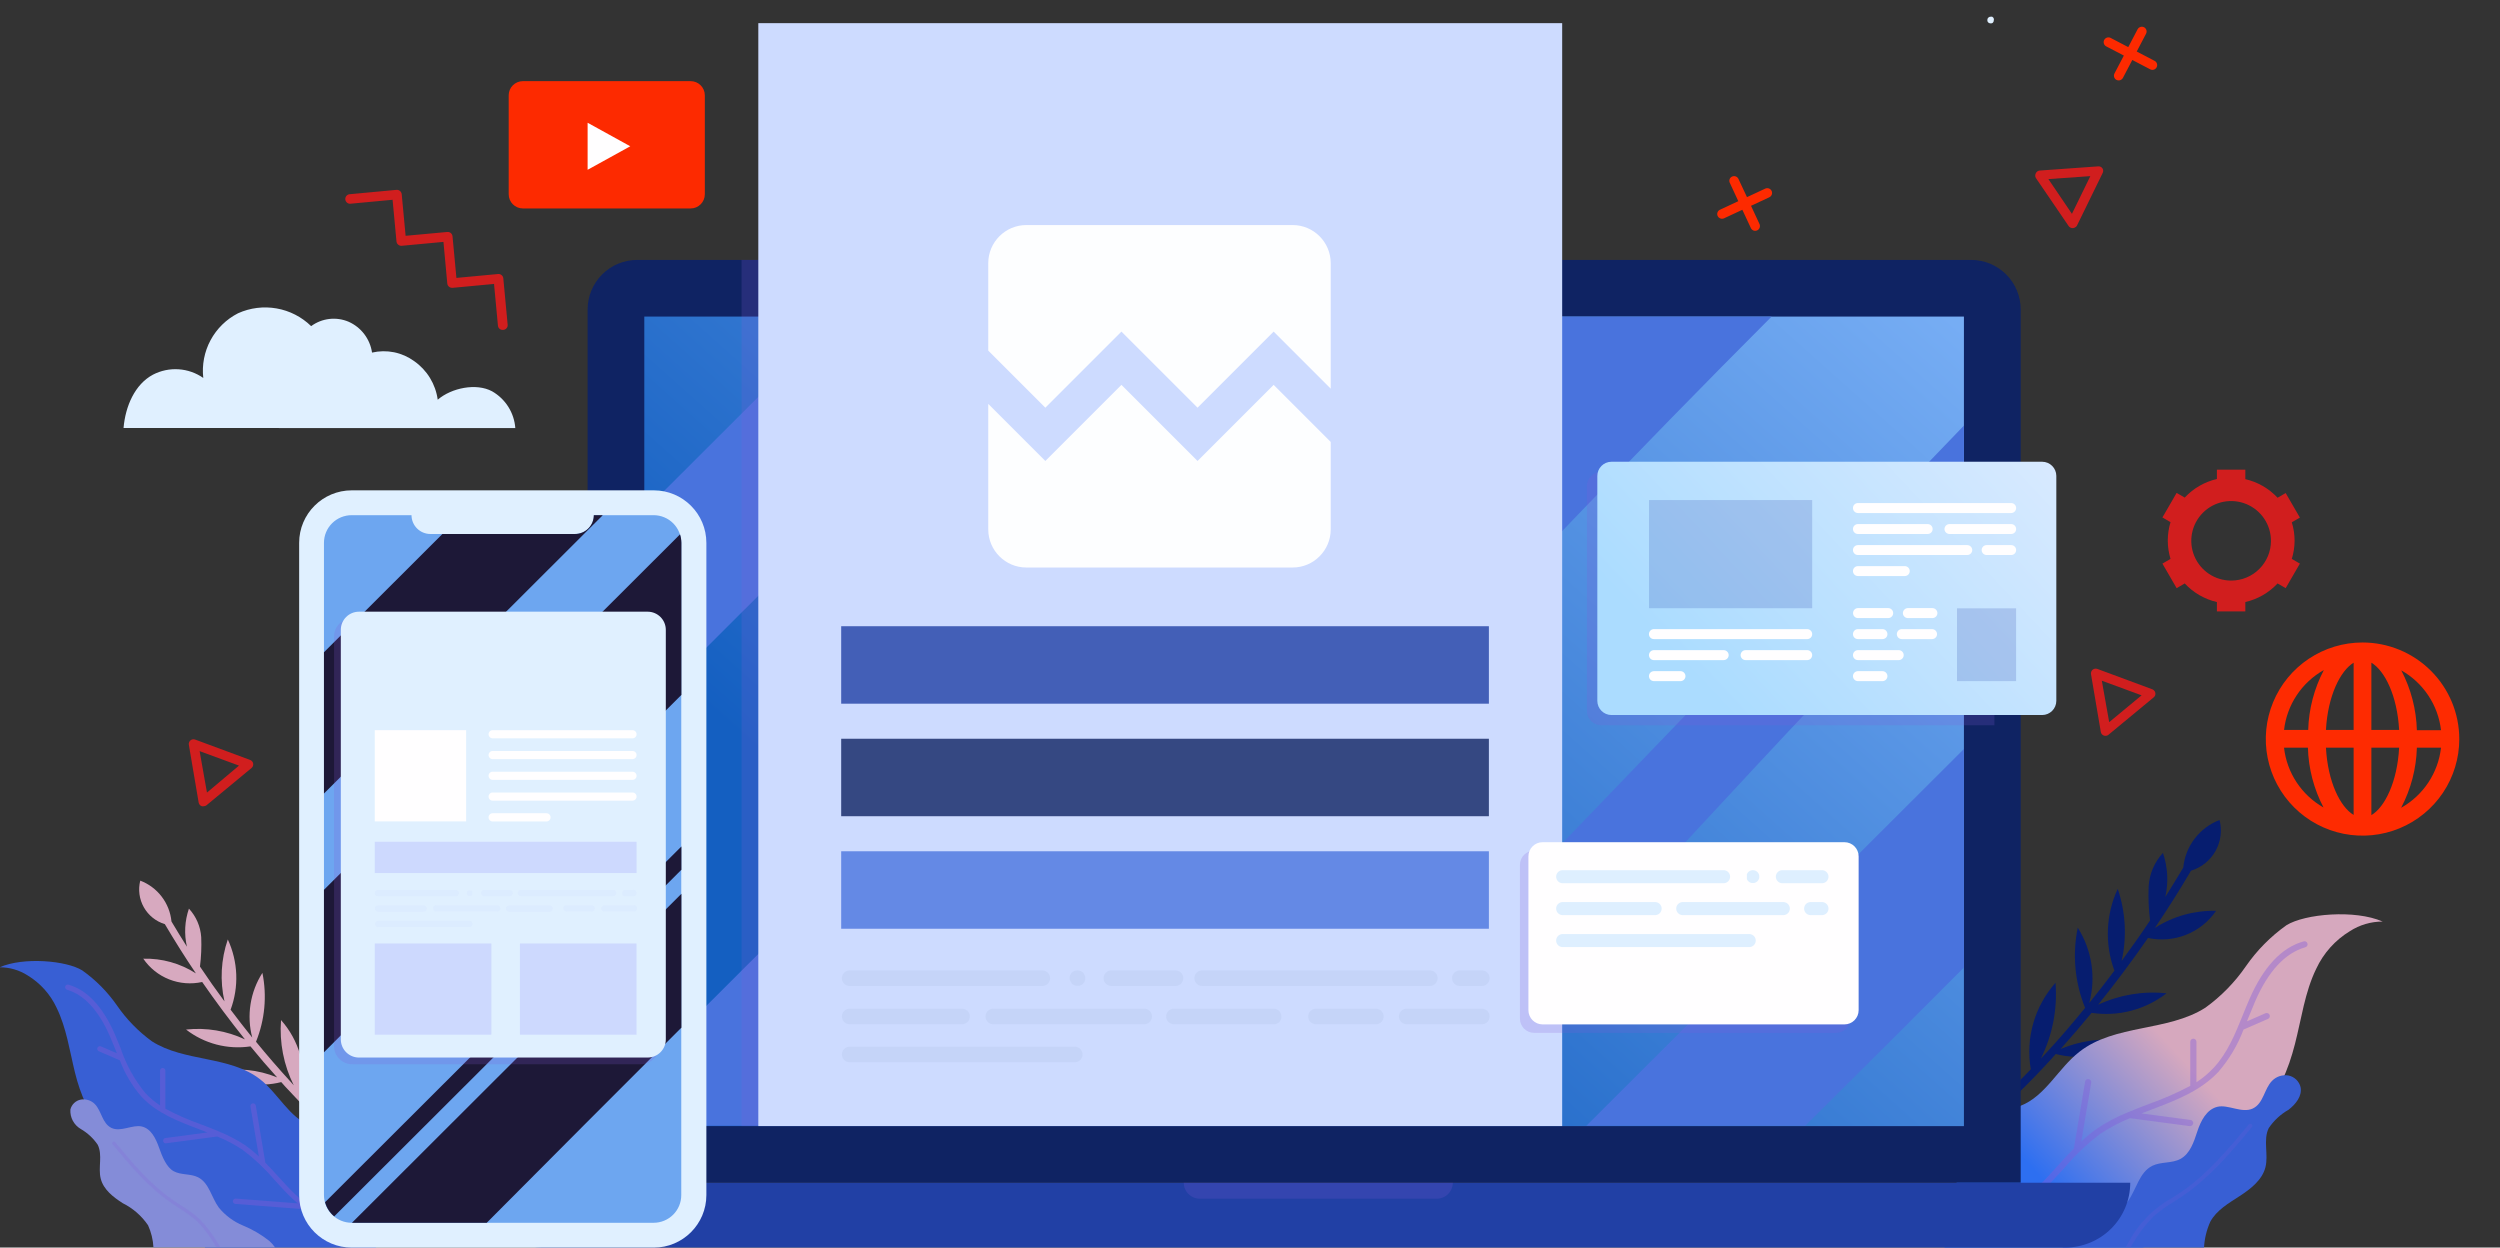 <svg width="511" height="255" viewBox="0 0 511 255" fill="none" xmlns="http://www.w3.org/2000/svg">
<rect x="0" y="0" width="511" height="255" fill="#333333" stroke="none"/>
<g clip-path="url(#clip0)">
<path d="M415.091 218.567C414.551 215.43 414.726 212.212 415.601 209.151C416.477 206.09 418.03 203.264 420.147 200.884C420.569 206.234 419.529 211.598 417.137 216.404L417.98 215.487C420.809 212.482 423.548 209.237 426.197 206.007C424.088 200.811 423.564 195.108 424.692 189.616C426.13 191.881 427.081 194.419 427.485 197.07C427.889 199.721 427.738 202.426 427.04 205.016C428.801 202.852 430.501 200.629 432.187 198.405C431.191 195.711 430.738 192.847 430.854 189.977C430.97 187.107 431.653 184.289 432.864 181.684C434.487 186.429 434.762 191.53 433.661 196.422C435.648 193.703 437.604 190.953 439.471 188.144C439.178 185.817 439.082 183.47 439.185 181.128C439.348 178.597 440.379 176.199 442.104 174.337C443.1 177.239 443.266 180.36 442.586 183.351C443.84 181.348 445.064 179.345 446.258 177.342C446.466 175.191 447.271 173.141 448.581 171.421C449.892 169.702 451.656 168.381 453.677 167.606C454.23 169.752 453.932 172.029 452.844 173.961C451.756 175.892 449.962 177.33 447.838 177.973C445.49 181.979 443.027 185.88 440.449 189.676C444.176 187.281 448.539 186.061 452.97 186.176C451.463 188.375 449.335 190.077 446.855 191.065C444.376 192.052 441.659 192.28 439.049 191.72C435.809 196.397 432.412 200.944 428.861 205.361C433.222 203.33 438.056 202.525 442.842 203.032C440.691 204.698 438.225 205.91 435.591 206.597C432.958 207.284 430.213 207.431 427.521 207.029C425.46 209.538 423.338 212.002 421.186 214.421C425.699 212.525 430.673 212.003 435.482 212.918C433.248 214.373 430.735 215.348 428.103 215.783C425.471 216.217 422.777 216.101 420.192 215.442L419.259 216.494C410.832 225.703 399.259 236.776 384.48 240.863L384.029 239.24C396.745 235.845 407.129 226.86 415.091 218.567Z" fill="url(#paint0_linear)"/>
<path d="M461.623 227.221C459.035 229.309 455.814 230.496 453.241 232.599C447.492 237.302 446.137 245.52 441.608 251.394C440.567 252.734 439.369 253.944 438.041 255H397.483C396.995 253.594 396.995 252.064 397.483 250.658C398.717 245.65 400.147 240.697 401.772 235.8C402.765 232.795 404.014 229.655 406.708 228.062C408.62 226.951 410.937 226.83 412.984 226.034C418.101 224.051 420.674 218.372 425.023 214.992C432.232 209.328 443.082 210.89 450.773 205.977C453.99 203.655 456.784 200.799 459.035 197.534C461.294 194.27 464.105 191.423 467.342 189.12C471.104 186.777 481.398 185.875 487.012 188.369C484.642 188.361 482.321 189.04 480.33 190.322C477.32 192.149 474.922 194.826 473.437 198.015C471.104 202.807 470.427 208.201 469.088 213.399C467.748 218.597 465.717 223.856 461.623 227.221Z" fill="url(#paint1_linear)"/>
<g style="mix-blend-mode:multiply" opacity="0.4">
<path d="M401.501 248.284C401.543 248.123 401.648 247.986 401.792 247.901C401.936 247.817 402.107 247.793 402.269 247.834C408.469 249.336 414.383 244.604 416.626 242.47C418.131 241.073 419.53 239.465 420.885 237.963C421.863 236.881 422.856 235.8 423.894 234.748L426.197 221.076C426.208 220.994 426.235 220.915 426.278 220.843C426.321 220.772 426.378 220.711 426.446 220.663C426.514 220.615 426.591 220.581 426.672 220.565C426.754 220.548 426.838 220.548 426.919 220.565C427.002 220.576 427.082 220.604 427.154 220.646C427.226 220.689 427.288 220.746 427.338 220.813C427.387 220.881 427.422 220.957 427.441 221.039C427.459 221.12 427.461 221.204 427.446 221.287L425.429 233.306C426.404 232.381 427.44 231.522 428.53 230.737C430.528 229.404 432.655 228.276 434.881 227.371C434.954 227.326 435.036 227.295 435.121 227.281C436.506 226.695 437.905 226.154 439.29 225.628C442.178 224.614 444.985 223.383 447.688 221.948V212.933C447.688 212.766 447.754 212.605 447.873 212.487C447.991 212.369 448.152 212.302 448.319 212.302C448.487 212.302 448.648 212.369 448.766 212.487C448.885 212.605 448.952 212.766 448.952 212.933V221.211C450.259 220.36 451.457 219.35 452.518 218.207C455.302 215.202 456.883 211.311 458.418 207.51C458.869 206.398 459.306 205.286 459.787 204.204C462.632 197.684 466.334 193.688 470.788 192.441C470.871 192.404 470.96 192.386 471.05 192.387C471.14 192.388 471.229 192.409 471.311 192.447C471.393 192.485 471.465 192.54 471.524 192.609C471.582 192.677 471.625 192.757 471.65 192.844C471.675 192.93 471.681 193.021 471.668 193.11C471.655 193.199 471.623 193.285 471.574 193.36C471.525 193.436 471.461 193.5 471.385 193.549C471.309 193.598 471.224 193.63 471.134 193.643C467.071 194.83 463.61 198.54 460.946 204.7C460.479 205.782 460.028 206.879 459.592 207.975L459.275 208.757L463.068 207.104C463.224 207.042 463.398 207.042 463.555 207.103C463.711 207.164 463.839 207.283 463.911 207.435C463.976 207.588 463.978 207.761 463.916 207.916C463.854 208.071 463.733 208.195 463.58 208.261L458.583 210.439C457.391 213.596 455.654 216.519 453.451 219.078C449.779 223.014 444.678 224.937 439.726 226.815L437.725 227.582L447.748 228.919C447.913 228.941 448.063 229.028 448.164 229.16C448.266 229.293 448.311 229.46 448.29 229.625C448.268 229.778 448.192 229.918 448.076 230.019C447.961 230.121 447.812 230.179 447.657 230.181H447.567L435.377 228.558C433.229 229.42 431.176 230.503 429.252 231.788C426.53 233.862 424.047 236.23 421.848 238.849C420.463 240.352 419.034 241.944 417.514 243.357C417.077 243.777 416.641 244.153 416.204 244.513L430.968 243.372C431.051 243.365 431.134 243.374 431.214 243.4C431.293 243.425 431.367 243.466 431.43 243.519C431.494 243.573 431.546 243.639 431.584 243.713C431.622 243.787 431.645 243.867 431.652 243.95C431.659 244.033 431.65 244.116 431.624 244.196C431.599 244.275 431.558 244.348 431.505 244.412C431.451 244.475 431.385 244.527 431.311 244.565C431.237 244.604 431.156 244.627 431.073 244.634L414.383 245.926C411.591 248.019 408.226 249.214 404.737 249.351C403.808 249.356 402.883 249.245 401.983 249.021C401.822 248.985 401.682 248.887 401.592 248.75C401.502 248.613 401.47 248.446 401.501 248.284Z" fill="#825BDA"/>
</g>
<path d="M463.053 238.594C462.391 241.193 460.043 243.011 457.801 244.468C455.558 245.926 453.06 247.353 451.781 249.727C451.034 251.391 450.6 253.179 450.502 255H421.592C421.975 254.455 422.414 253.952 422.901 253.498C424.813 251.983 426.924 250.739 429.177 249.802C431.432 248.865 433.421 247.39 434.971 245.505C436.686 243.086 437.273 239.616 439.922 238.294C441.698 237.422 443.91 237.828 445.656 236.896C447.657 235.83 448.425 233.411 449.132 231.262C449.84 229.114 451.028 226.755 453.241 226.229C455.453 225.704 458.267 227.627 460.479 226.575C462.692 225.523 462.782 222.548 464.437 220.896C464.863 220.466 465.386 220.145 465.963 219.959C466.539 219.774 467.151 219.729 467.748 219.829C468.343 219.949 468.891 220.234 469.33 220.651C469.77 221.069 470.082 221.601 470.231 222.188C470.623 224.006 469.238 225.719 467.763 226.845C466.148 227.765 464.767 229.045 463.73 230.586C462.541 233.005 463.715 235.98 463.053 238.594Z" fill="url(#paint2_linear)"/>
<g style="mix-blend-mode:multiply" opacity="0.4">
<g style="mix-blend-mode:multiply" opacity="0.4">
<path d="M446.152 244.453C445.565 244.859 444.948 245.25 444.331 245.64C442.853 246.513 441.458 247.519 440.163 248.645C438.407 250.447 436.889 252.467 435.648 254.654C435.598 254.748 435.543 254.838 435.482 254.925H434.474L434.941 254.204C436.944 250.255 440.09 247 443.97 244.859L445.776 243.687C451.224 239.976 455.513 234.808 459.667 229.82C459.705 229.78 459.75 229.749 459.801 229.728C459.851 229.706 459.905 229.695 459.96 229.695C460.015 229.695 460.069 229.706 460.12 229.728C460.17 229.749 460.216 229.78 460.254 229.82C460.331 229.901 460.374 230.009 460.374 230.121C460.374 230.232 460.331 230.34 460.254 230.421C456.07 235.469 451.736 240.622 446.152 244.453Z" fill="#825BDA"/>
</g>
</g>
<path d="M130.252 53.124H402.886C404.218 53.124 405.537 53.386 406.767 53.895C407.998 54.404 409.116 55.15 410.058 56.09C411 57.031 411.747 58.147 412.257 59.375C412.766 60.604 413.029 61.921 413.029 63.251V241.749H120.109V63.251C120.109 61.921 120.371 60.604 120.881 59.375C121.391 58.147 122.138 57.031 123.08 56.09C124.021 55.15 125.14 54.404 126.37 53.895C127.601 53.386 128.92 53.124 130.252 53.124Z" fill="#0F2363"/>
<path d="M401.426 230.181V64.708L131.697 64.708V230.181L401.426 230.181Z" fill="url(#paint3_linear)"/>
<path d="M131.697 145.04V104.386L171.442 64.708H212.165L131.697 145.04ZM362.117 64.708H285.516L131.697 218.252V230.105H202.519C257.69 175.058 306.991 119.86 362.117 64.708ZM401.426 197.759V153.093L324.253 230.105H368.979C379.825 219.378 390.641 208.596 401.426 197.759ZM401.426 112.409V86.988L263.8 230.105H289.504C328.632 190.803 362.072 151.546 401.426 112.409Z" fill="url(#paint4_linear)"/>
<path d="M422.149 255H110.974C109.231 255 107.505 254.657 105.894 253.991C104.284 253.325 102.821 252.349 101.588 251.119C100.355 249.888 99.378 248.428 98.711 246.82C98.044 245.212 97.7 243.489 97.7 241.749H435.422C435.422 245.263 434.024 248.634 431.534 251.119C429.045 253.604 425.669 255 422.149 255Z" fill="#2140A5"/>
<g style="mix-blend-mode:multiply" opacity="0.2">
<path d="M245.229 245.009H293.688C294.554 245.009 295.384 244.666 295.997 244.054C296.609 243.443 296.953 242.614 296.953 241.749H241.963C241.963 242.614 242.307 243.443 242.92 244.054C243.532 244.666 244.363 245.009 245.229 245.009Z" fill="#8258D7"/>
</g>
<path d="M61.792 223.69C62.256 220.995 62.105 218.23 61.352 215.601C60.599 212.971 59.263 210.545 57.443 208.501C57.088 213.101 57.988 217.712 60.047 221.842L59.385 221.091C56.947 218.427 54.594 215.708 52.327 212.933C54.139 208.471 54.594 203.575 53.636 198.856C52.394 200.797 51.568 202.974 51.211 205.249C50.853 207.525 50.972 209.849 51.559 212.077C50.054 210.204 48.579 208.306 47.135 206.383C47.994 204.07 48.386 201.609 48.288 199.144C48.19 196.679 47.604 194.258 46.563 192.02C45.16 196.096 44.926 200.483 45.885 204.685C44.16 202.361 42.489 199.988 40.874 197.564C41.127 195.571 41.212 193.561 41.13 191.554C40.985 189.381 40.098 187.323 38.617 185.725C37.754 188.23 37.613 190.926 38.21 193.507C37.127 191.795 36.073 190.082 35.05 188.354C34.87 186.507 34.177 184.747 33.05 183.271C31.923 181.795 30.406 180.663 28.669 180.001C28.203 181.844 28.466 183.795 29.401 185.451C30.337 187.107 31.874 188.34 33.695 188.895C35.712 192.305 37.819 195.671 40.046 198.961C36.843 196.904 33.093 195.857 29.286 195.956C30.584 197.862 32.426 199.336 34.572 200.185C36.719 201.034 39.072 201.22 41.325 200.719C44.094 204.725 47.009 208.636 50.069 212.452C46.317 210.69 42.152 209.994 38.03 210.439C39.877 211.872 41.997 212.916 44.26 213.507C46.524 214.099 48.884 214.225 51.198 213.88C52.959 216.043 54.779 218.146 56.646 220.22C52.755 218.62 48.48 218.197 44.35 219.003C46.27 220.254 48.429 221.094 50.69 221.469C52.952 221.844 55.267 221.746 57.488 221.181C57.759 221.467 58.015 221.782 58.286 222.083C65.54 229.985 75.487 239.51 88.174 243.026L88.565 241.629C77.549 238.549 68.625 230.827 61.792 223.69Z" fill="url(#paint5_linear)"/>
<path d="M21.761 231.127C23.989 232.93 26.758 233.937 28.97 235.754C33.891 239.796 34.99 246.857 38.963 251.905C39.835 253.056 40.846 254.096 41.973 255H76.812C77.249 253.791 77.249 252.468 76.812 251.259C75.758 246.962 74.529 242.71 73.125 238.504C72.282 235.95 71.213 233.215 68.881 231.863C67.255 230.902 65.254 230.797 63.493 230.105C59.099 228.408 56.886 223.525 53.184 220.625C46.984 215.758 37.684 217.095 31.047 212.843C28.293 210.838 25.897 208.385 23.959 205.587C22.019 202.782 19.605 200.337 16.825 198.36C13.575 196.332 4.786 195.566 -0.075 197.714C1.957 197.706 3.948 198.285 5.659 199.382C8.242 200.952 10.3 203.253 11.573 205.992C13.589 210.124 14.222 214.751 15.32 219.213C16.419 223.675 18.24 228.243 21.761 231.127Z" fill="url(#paint6_linear)"/>
<g style="mix-blend-mode:multiply" opacity="0.4">
<path d="M73.456 249.231C73.44 249.162 73.41 249.098 73.369 249.04C73.328 248.983 73.275 248.935 73.215 248.899C73.155 248.862 73.088 248.838 73.018 248.828C72.948 248.818 72.877 248.822 72.809 248.84C67.481 250.162 62.41 246.061 60.468 244.243C59.189 243.041 57.985 241.704 56.811 240.412C55.968 239.48 55.126 238.564 54.238 237.662L52.266 225.899C52.224 225.774 52.138 225.669 52.025 225.602C51.912 225.534 51.778 225.509 51.648 225.531C51.518 225.552 51.4 225.619 51.315 225.72C51.23 225.82 51.183 225.948 51.183 226.079L52.913 236.385C52.077 235.589 51.187 234.852 50.25 234.177C48.533 233.031 46.702 232.064 44.787 231.292C44.73 231.248 44.663 231.217 44.591 231.202C43.402 230.706 42.198 230.241 41.009 229.79C38.527 228.925 36.116 227.865 33.801 226.62V218.838C33.801 218.694 33.744 218.557 33.642 218.455C33.541 218.354 33.403 218.297 33.259 218.297C33.115 218.297 32.977 218.354 32.876 218.455C32.774 218.557 32.717 218.694 32.717 218.838V225.959C31.616 225.235 30.606 224.383 29.707 223.42C27.468 220.685 25.749 217.563 24.636 214.21C24.244 213.264 23.868 212.302 23.462 211.371C21.009 205.767 17.833 202.356 14.011 201.275C13.943 201.252 13.871 201.243 13.799 201.249C13.727 201.255 13.658 201.275 13.594 201.309C13.531 201.343 13.475 201.389 13.43 201.445C13.385 201.501 13.352 201.566 13.334 201.635C13.313 201.704 13.306 201.777 13.314 201.848C13.322 201.92 13.344 201.989 13.379 202.052C13.414 202.115 13.462 202.171 13.518 202.215C13.575 202.26 13.64 202.292 13.71 202.311C17.201 203.318 20.151 206.518 22.469 211.806C22.86 212.738 23.251 213.669 23.627 214.616L23.898 215.292L20.633 213.88C20.503 213.824 20.356 213.82 20.224 213.871C20.092 213.922 19.985 214.022 19.925 214.15C19.895 214.215 19.878 214.286 19.876 214.357C19.873 214.429 19.884 214.5 19.91 214.567C19.935 214.634 19.973 214.696 20.022 214.748C20.072 214.8 20.131 214.842 20.196 214.871L24.5 216.734C25.514 219.451 27.008 221.965 28.91 224.156C32.055 227.536 36.434 229.204 40.693 230.812L42.409 231.473L33.816 232.615C33.744 232.624 33.675 232.647 33.613 232.683C33.551 232.719 33.496 232.767 33.453 232.825C33.41 232.882 33.378 232.947 33.36 233.017C33.342 233.087 33.339 233.159 33.349 233.23C33.364 233.359 33.426 233.478 33.523 233.564C33.621 233.65 33.746 233.697 33.876 233.696L44.41 232.299C46.254 233.038 48.015 233.97 49.663 235.078C52 236.842 54.135 238.857 56.029 241.088C57.218 242.395 58.437 243.747 59.746 244.979C60.122 245.34 60.498 245.655 60.874 245.971L48.188 244.994C48.044 244.982 47.902 245.028 47.792 245.121C47.681 245.214 47.613 245.346 47.601 245.49C47.589 245.633 47.635 245.776 47.728 245.886C47.821 245.995 47.954 246.064 48.098 246.076L62.44 247.188C64.833 249.008 67.726 250.056 70.732 250.192C71.528 250.197 72.322 250.101 73.095 249.907C73.23 249.862 73.343 249.767 73.41 249.641C73.478 249.515 73.494 249.368 73.456 249.231Z" fill="#825BDA"/>
</g>
<path d="M20.587 240.908C21.144 243.146 23.146 244.694 25.102 245.941C27.182 246.976 28.959 248.528 30.264 250.448C30.909 251.869 31.282 253.397 31.363 254.955H56.209C55.882 254.488 55.503 254.06 55.081 253.678C53.445 252.37 51.631 251.303 49.693 250.508C47.75 249.709 46.038 248.439 44.712 246.812C43.207 244.739 42.74 241.749 40.453 240.622C38.948 239.871 37.021 240.217 35.516 239.405C34.011 238.594 33.154 236.4 32.507 234.568C31.859 232.735 30.881 230.691 28.985 230.256C27.089 229.82 24.666 231.458 22.77 230.541C20.873 229.625 20.783 227.086 19.368 225.658C18.999 225.29 18.547 225.016 18.049 224.859C17.551 224.702 17.023 224.667 16.509 224.757C15.998 224.857 15.527 225.102 15.151 225.461C14.775 225.82 14.51 226.28 14.387 226.785C14.335 227.58 14.506 228.374 14.88 229.077C15.255 229.781 15.819 230.366 16.509 230.767C17.89 231.565 19.073 232.664 19.97 233.982C21.024 236.115 20.015 238.654 20.587 240.908Z" fill="url(#paint7_linear)"/>
<g style="mix-blend-mode:multiply" opacity="0.4">
<g style="mix-blend-mode:multiply" opacity="0.4">
<path d="M35.065 245.941L36.57 246.962C37.842 247.717 39.046 248.582 40.167 249.546C41.705 251.106 43.026 252.864 44.095 254.775L44.245 255H45.118L44.712 254.384C43.605 252.422 42.238 250.618 40.648 249.021C39.505 248.017 38.271 247.121 36.961 246.346L35.456 245.34C30.776 242.155 27.089 237.723 23.537 233.426C23.47 233.37 23.386 233.34 23.299 233.34C23.212 233.34 23.127 233.369 23.06 233.424C22.992 233.479 22.946 233.556 22.929 233.641C22.912 233.726 22.924 233.815 22.965 233.892C26.577 238.218 30.294 242.696 35.065 245.941Z" fill="#825BDA"/>
</g>
</g>
<path d="M133.623 100.224H71.906C65.963 100.224 61.145 105.034 61.145 110.966V244.273C61.145 250.206 65.963 255.015 71.906 255.015H133.623C139.566 255.015 144.383 250.206 144.383 244.273V110.966C144.383 105.034 139.566 100.224 133.623 100.224Z" fill="#E0F0FF"/>
<path d="M133.623 105.302H121.388C121.388 106.322 120.982 107.301 120.259 108.022C119.537 108.743 118.557 109.148 117.535 109.148H87.978C86.955 109.148 85.974 108.744 85.249 108.023C84.524 107.302 84.115 106.324 84.111 105.302H71.891C71.146 105.3 70.409 105.445 69.721 105.728C69.032 106.011 68.407 106.427 67.88 106.952C67.353 107.476 66.934 108.1 66.649 108.786C66.364 109.472 66.217 110.208 66.217 110.951V244.273C66.217 245.775 66.815 247.216 67.879 248.278C68.943 249.34 70.386 249.937 71.891 249.937H133.593C134.337 249.937 135.074 249.79 135.762 249.506C136.449 249.221 137.074 248.803 137.599 248.277C138.125 247.751 138.542 247.126 138.825 246.439C139.109 245.752 139.253 245.016 139.251 244.273V110.951C139.251 109.458 138.659 108.026 137.605 106.967C136.55 105.909 135.119 105.31 133.623 105.302Z" fill="#6DA6F0"/>
<g style="mix-blend-mode:color-dodge">
<path d="M66.217 162.198V133.322L90.431 109.148H117.52C118.542 109.148 119.522 108.743 120.244 108.022C120.967 107.301 121.373 106.322 121.373 105.302H123.209L66.217 162.198ZM139.282 142.036V110.951C139.271 110.364 139.175 109.782 138.996 109.223L66.217 181.879V215.082C90.537 190.673 114.892 166.324 139.282 142.036ZM68.309 248.63L139.282 177.777V173.015L66.443 245.73C66.751 246.866 67.403 247.878 68.309 248.63ZM139.282 210.049V182.69L71.936 249.937H99.491C112.735 236.616 125.998 223.32 139.282 210.049Z" fill="#1D1837"/>
</g>
<g style="mix-blend-mode:multiply" opacity="0.2">
<path d="M315.885 53.124H151.577V230.166H315.885V53.124Z" fill="#8258D7"/>
</g>
<path d="M319.309 4.733H155V230.166H319.309V4.733Z" fill="#CDDBFF"/>
<path opacity="0.8" d="M304.328 174H171.939V189.835H304.328V174Z" fill="#4A74DE"/>
<path opacity="0.8" d="M304.328 151H171.939V166.835H304.328V151Z" fill="#0F2363"/>
<path opacity="0.8" d="M304.328 128H171.939V143.835H304.328V128Z" fill="#2140A5"/>
<g opacity="0.2">
<g style="mix-blend-mode:multiply" opacity="0.2">
<path d="M173.519 201.524H212.888C213.109 201.545 213.333 201.52 213.544 201.45C213.755 201.381 213.95 201.267 214.114 201.118C214.279 200.969 214.411 200.787 214.501 200.584C214.591 200.38 214.638 200.161 214.638 199.939C214.638 199.716 214.591 199.497 214.501 199.294C214.411 199.09 214.279 198.908 214.114 198.759C213.95 198.61 213.755 198.497 213.544 198.427C213.333 198.357 213.109 198.332 212.888 198.354H173.519C173.124 198.392 172.758 198.576 172.492 198.869C172.226 199.162 172.078 199.543 172.078 199.939C172.078 200.334 172.226 200.716 172.492 201.009C172.758 201.302 173.124 201.485 173.519 201.524Z" fill="#073150"/>
</g>
<g style="mix-blend-mode:multiply" opacity="0.2">
<path d="M218.787 200.547C218.878 200.734 218.989 200.91 219.118 201.073L219.359 201.268C219.451 201.32 219.547 201.365 219.645 201.404C219.735 201.447 219.832 201.477 219.931 201.494C220.041 201.508 220.152 201.508 220.262 201.494H220.563C220.667 201.478 220.768 201.447 220.864 201.404C220.957 201.365 221.048 201.319 221.135 201.268L221.376 201.073C221.449 200.995 221.515 200.909 221.571 200.818C221.631 200.733 221.681 200.642 221.722 200.547C221.768 200.452 221.798 200.351 221.812 200.247C221.827 200.147 221.827 200.046 221.812 199.946C221.827 199.842 221.827 199.735 221.812 199.631C221.798 199.531 221.768 199.435 221.722 199.345C221.681 199.246 221.63 199.15 221.571 199.06C221.515 198.973 221.449 198.893 221.376 198.819L221.135 198.624L220.864 198.474L220.563 198.384C220.296 198.325 220.018 198.335 219.755 198.411C219.492 198.487 219.253 198.627 219.058 198.819C218.99 198.893 218.929 198.974 218.877 199.06C218.818 199.15 218.768 199.246 218.727 199.345C218.681 199.435 218.651 199.531 218.637 199.631C218.629 199.736 218.629 199.841 218.637 199.946C218.629 200.046 218.629 200.147 218.637 200.247C218.669 200.355 218.72 200.456 218.787 200.547Z" fill="#073150"/>
</g>
<g style="mix-blend-mode:multiply" opacity="0.2">
<path d="M227.32 201.524H240.112C240.334 201.545 240.557 201.52 240.768 201.45C240.98 201.381 241.174 201.267 241.339 201.118C241.504 200.969 241.635 200.787 241.725 200.584C241.815 200.381 241.862 200.161 241.862 199.939C241.862 199.717 241.815 199.497 241.725 199.294C241.635 199.091 241.504 198.909 241.339 198.759C241.174 198.61 240.98 198.497 240.768 198.427C240.557 198.357 240.334 198.332 240.112 198.354H227.32C227.099 198.332 226.875 198.357 226.664 198.427C226.453 198.497 226.258 198.61 226.093 198.759C225.929 198.909 225.797 199.091 225.707 199.294C225.617 199.497 225.57 199.717 225.57 199.939C225.57 200.161 225.617 200.381 225.707 200.584C225.797 200.787 225.929 200.969 226.093 201.118C226.258 201.267 226.453 201.381 226.664 201.45C226.875 201.52 227.099 201.545 227.32 201.524Z" fill="#073150"/>
</g>
<g style="mix-blend-mode:multiply" opacity="0.2">
<path d="M245.876 201.524H292.409C292.803 201.485 293.169 201.302 293.435 201.009C293.701 200.716 293.849 200.334 293.849 199.939C293.849 199.543 293.701 199.162 293.435 198.869C293.169 198.576 292.803 198.392 292.409 198.354H245.876C245.654 198.332 245.431 198.357 245.22 198.427C245.008 198.497 244.814 198.61 244.649 198.759C244.485 198.909 244.353 199.091 244.263 199.294C244.173 199.497 244.126 199.717 244.126 199.939C244.126 200.161 244.173 200.381 244.263 200.584C244.353 200.787 244.485 200.969 244.649 201.118C244.814 201.267 245.008 201.381 245.22 201.45C245.431 201.52 245.654 201.545 245.876 201.524Z" fill="#073150"/>
</g>
<g style="mix-blend-mode:multiply" opacity="0.2">
<path d="M298.549 201.524H302.732C302.954 201.545 303.177 201.52 303.389 201.45C303.6 201.381 303.794 201.267 303.959 201.118C304.124 200.969 304.256 200.787 304.346 200.584C304.436 200.381 304.482 200.161 304.482 199.939C304.482 199.717 304.436 199.497 304.346 199.294C304.256 199.091 304.124 198.909 303.959 198.759C303.794 198.61 303.6 198.497 303.389 198.427C303.177 198.357 302.954 198.332 302.732 198.354H298.549C298.327 198.332 298.104 198.357 297.892 198.427C297.681 198.497 297.487 198.61 297.322 198.759C297.157 198.909 297.026 199.091 296.935 199.294C296.845 199.497 296.799 199.717 296.799 199.939C296.799 200.161 296.845 200.381 296.935 200.584C297.026 200.787 297.157 200.969 297.322 201.118C297.487 201.267 297.681 201.381 297.892 201.45C298.104 201.52 298.327 201.545 298.549 201.524Z" fill="#073150"/>
</g>
<g style="mix-blend-mode:multiply" opacity="0.2">
<path d="M173.519 209.351H196.484C196.706 209.373 196.929 209.348 197.14 209.278C197.352 209.208 197.546 209.095 197.711 208.946C197.876 208.796 198.007 208.614 198.097 208.411C198.187 208.208 198.234 207.988 198.234 207.766C198.234 207.544 198.187 207.324 198.097 207.121C198.007 206.918 197.876 206.736 197.711 206.587C197.546 206.437 197.352 206.324 197.14 206.254C196.929 206.185 196.706 206.16 196.484 206.181H173.519C173.124 206.219 172.758 206.403 172.492 206.696C172.226 206.989 172.078 207.371 172.078 207.766C172.078 208.162 172.226 208.543 172.492 208.836C172.758 209.129 173.124 209.313 173.519 209.351Z" fill="#073150"/>
</g>
<g style="mix-blend-mode:multiply" opacity="0.2">
<path d="M219.525 213.948H173.519C173.124 213.987 172.758 214.17 172.492 214.463C172.226 214.756 172.078 215.138 172.078 215.533C172.078 215.929 172.226 216.311 172.492 216.604C172.758 216.897 173.124 217.08 173.519 217.118H219.525C219.746 217.14 219.97 217.115 220.181 217.045C220.392 216.975 220.586 216.862 220.751 216.713C220.916 216.564 221.048 216.382 221.138 216.178C221.228 215.975 221.275 215.756 221.275 215.533C221.275 215.311 221.228 215.092 221.138 214.888C221.048 214.685 220.916 214.503 220.751 214.354C220.586 214.205 220.392 214.092 220.181 214.022C219.97 213.952 219.746 213.927 219.525 213.948Z" fill="#073150"/>
</g>
<g style="mix-blend-mode:multiply" opacity="0.2">
<path d="M233.716 206.181H202.88C202.486 206.219 202.12 206.403 201.853 206.696C201.587 206.989 201.44 207.371 201.44 207.766C201.44 208.162 201.587 208.543 201.853 208.836C202.12 209.129 202.486 209.313 202.88 209.351H233.716C233.938 209.373 234.161 209.348 234.372 209.278C234.584 209.208 234.778 209.095 234.943 208.946C235.108 208.796 235.239 208.614 235.329 208.411C235.42 208.208 235.466 207.988 235.466 207.766C235.466 207.544 235.42 207.324 235.329 207.121C235.239 206.918 235.108 206.736 234.943 206.587C234.778 206.437 234.584 206.324 234.372 206.254C234.161 206.185 233.938 206.16 233.716 206.181Z" fill="#073150"/>
</g>
<g style="mix-blend-mode:multiply" opacity="0.2">
<path d="M261.919 207.774C261.921 207.565 261.881 207.358 261.803 207.165C261.724 206.972 261.608 206.797 261.461 206.648C261.314 206.5 261.139 206.383 260.947 206.303C260.754 206.222 260.547 206.181 260.338 206.181H240.112C239.891 206.16 239.667 206.185 239.456 206.254C239.245 206.324 239.05 206.437 238.885 206.587C238.721 206.736 238.589 206.918 238.499 207.121C238.409 207.324 238.362 207.544 238.362 207.766C238.362 207.988 238.409 208.208 238.499 208.411C238.589 208.614 238.721 208.796 238.885 208.946C239.05 209.095 239.245 209.208 239.456 209.278C239.667 209.348 239.891 209.373 240.112 209.351H260.338C260.549 209.362 260.759 209.329 260.956 209.253C261.152 209.178 261.331 209.062 261.48 208.913C261.629 208.764 261.745 208.586 261.82 208.39C261.896 208.194 261.929 207.984 261.919 207.774Z" fill="#073150"/>
</g>
<g style="mix-blend-mode:multiply" opacity="0.2">
<path d="M302.732 206.181H287.683C287.462 206.16 287.238 206.185 287.027 206.254C286.815 206.324 286.621 206.437 286.456 206.587C286.292 206.736 286.16 206.918 286.07 207.121C285.98 207.324 285.933 207.544 285.933 207.766C285.933 207.988 285.98 208.208 286.07 208.411C286.16 208.614 286.292 208.796 286.456 208.946C286.621 209.095 286.815 209.208 287.027 209.278C287.238 209.348 287.462 209.373 287.683 209.351H302.732C302.954 209.373 303.177 209.348 303.389 209.278C303.6 209.208 303.794 209.095 303.959 208.946C304.124 208.796 304.256 208.614 304.346 208.411C304.436 208.208 304.482 207.988 304.482 207.766C304.482 207.544 304.436 207.324 304.346 207.121C304.256 206.918 304.124 206.736 303.959 206.587C303.794 206.437 303.6 206.324 303.389 206.254C303.177 206.185 302.954 206.16 302.732 206.181Z" fill="#073150"/>
</g>
<g style="mix-blend-mode:multiply" opacity="0.2">
<path d="M281.377 206.181H269.142C268.921 206.16 268.697 206.185 268.486 206.254C268.275 206.324 268.08 206.437 267.916 206.587C267.751 206.736 267.619 206.918 267.529 207.121C267.439 207.324 267.392 207.544 267.392 207.766C267.392 207.988 267.439 208.208 267.529 208.411C267.619 208.614 267.751 208.796 267.916 208.946C268.08 209.095 268.275 209.208 268.486 209.278C268.697 209.348 268.921 209.373 269.142 209.351H281.377C281.772 209.313 282.138 209.129 282.404 208.836C282.67 208.543 282.818 208.162 282.818 207.766C282.818 207.371 282.67 206.989 282.404 206.696C282.138 206.403 281.772 206.219 281.377 206.181Z" fill="#073150"/>
</g>
</g>
<g style="mix-blend-mode:multiply" opacity="0.2">
<path d="M130.989 126.396H71.996C69.943 126.396 68.279 128.057 68.279 130.107V213.82C68.279 215.869 69.943 217.53 71.996 217.53H130.989C133.042 217.53 134.707 215.869 134.707 213.82V130.107C134.707 128.057 133.042 126.396 130.989 126.396Z" fill="#8258D7"/>
</g>
<path d="M132.374 125.029H73.38C71.328 125.029 69.663 126.69 69.663 128.739V212.452C69.663 214.502 71.328 216.163 73.38 216.163H132.374C134.427 216.163 136.091 214.502 136.091 212.452V128.739C136.091 126.69 134.427 125.029 132.374 125.029Z" fill="#E0F0FF"/>
<g style="mix-blend-mode:multiply" opacity="0.2">
<path d="M130.117 172.053H76.601V178.454H130.117V172.053Z" fill="#817EF9"/>
</g>
<g style="mix-blend-mode:multiply" opacity="0.2">
<g style="mix-blend-mode:multiply" opacity="0.2">
<path d="M77.233 183.186H93.17C93.255 183.186 93.338 183.169 93.416 183.137C93.493 183.104 93.564 183.056 93.623 182.996C93.682 182.936 93.728 182.864 93.759 182.786C93.79 182.708 93.805 182.624 93.802 182.54C93.802 182.371 93.736 182.209 93.618 182.088C93.5 181.968 93.339 181.898 93.17 181.894H77.233C77.064 181.898 76.903 181.968 76.785 182.088C76.667 182.209 76.601 182.371 76.601 182.54C76.599 182.624 76.614 182.708 76.645 182.786C76.676 182.864 76.722 182.936 76.781 182.996C76.84 183.056 76.91 183.104 76.988 183.137C77.065 183.169 77.149 183.186 77.233 183.186Z" fill="#817EF9"/>
</g>
<g style="mix-blend-mode:multiply" opacity="0.2">
<path d="M95.503 182.78V182.9L95.578 182.991L95.684 183.081H95.789H95.909H96.165H96.286C96.32 183.089 96.356 183.089 96.391 183.081L96.496 182.991V182.9C96.504 182.861 96.504 182.82 96.496 182.78V182.66C96.496 182.66 96.496 182.585 96.496 182.54C96.496 182.495 96.496 182.45 96.496 182.42V182.3C96.504 182.265 96.504 182.229 96.496 182.194C96.458 182.116 96.394 182.052 96.316 182.014H96.21H96.09C95.985 181.993 95.876 181.999 95.774 182.03C95.671 182.062 95.578 182.118 95.503 182.194L95.428 182.3C95.425 182.335 95.425 182.37 95.428 182.405C95.428 182.405 95.428 182.48 95.428 182.525C95.407 182.604 95.407 182.686 95.428 182.765C95.428 182.765 95.503 182.75 95.503 182.78Z" fill="#817EF9"/>
</g>
<g style="mix-blend-mode:multiply" opacity="0.2">
<path d="M98.995 183.186H104.156C104.328 183.186 104.493 183.118 104.614 182.997C104.735 182.876 104.804 182.711 104.804 182.54C104.804 182.369 104.735 182.204 104.614 182.083C104.493 181.962 104.328 181.894 104.156 181.894H98.995C98.823 181.894 98.658 181.962 98.537 182.083C98.415 182.204 98.347 182.369 98.347 182.54C98.347 182.711 98.415 182.876 98.537 182.997C98.658 183.118 98.823 183.186 98.995 183.186Z" fill="#817EF9"/>
</g>
<g style="mix-blend-mode:multiply" opacity="0.2">
<path d="M106.489 183.186H125.301C125.472 183.186 125.637 183.118 125.758 182.997C125.88 182.876 125.948 182.711 125.948 182.54C125.944 182.37 125.875 182.208 125.754 182.087C125.634 181.967 125.471 181.898 125.301 181.894H106.489C106.317 181.894 106.153 181.962 106.032 182.083C105.91 182.204 105.842 182.369 105.842 182.54C105.842 182.711 105.91 182.876 106.032 182.997C106.153 183.118 106.317 183.186 106.489 183.186Z" fill="#817EF9"/>
</g>
<g style="mix-blend-mode:multiply" opacity="0.2">
<path d="M127.784 183.186H129.469C129.641 183.186 129.806 183.118 129.927 182.997C130.048 182.876 130.117 182.711 130.117 182.54C130.117 182.369 130.048 182.204 129.927 182.083C129.806 181.962 129.641 181.894 129.469 181.894H127.784C127.612 181.894 127.448 181.962 127.326 182.083C127.205 182.204 127.137 182.369 127.137 182.54C127.137 182.711 127.205 182.876 127.326 182.997C127.448 183.118 127.612 183.186 127.784 183.186Z" fill="#817EF9"/>
</g>
<g style="mix-blend-mode:multiply" opacity="0.2">
<path d="M77.233 186.341H86.474C86.566 186.355 86.66 186.349 86.75 186.324C86.839 186.298 86.922 186.253 86.993 186.193C87.064 186.132 87.121 186.057 87.16 185.972C87.199 185.888 87.219 185.796 87.219 185.702C87.219 185.609 87.199 185.517 87.16 185.433C87.121 185.348 87.064 185.273 86.993 185.212C86.922 185.151 86.839 185.107 86.75 185.081C86.66 185.056 86.566 185.05 86.474 185.064H77.188C77.035 185.087 76.896 185.165 76.795 185.282C76.695 185.399 76.639 185.548 76.639 185.702C76.639 185.857 76.695 186.006 76.795 186.123C76.896 186.24 77.035 186.317 77.188 186.341H77.233Z" fill="#817EF9"/>
</g>
<g style="mix-blend-mode:multiply" opacity="0.2">
<path d="M95.834 188.234H77.233C77.08 188.257 76.941 188.335 76.84 188.452C76.74 188.569 76.684 188.718 76.684 188.872C76.684 189.027 76.74 189.176 76.84 189.293C76.941 189.41 77.08 189.488 77.233 189.511H95.834C95.926 189.525 96.021 189.519 96.11 189.494C96.2 189.468 96.283 189.423 96.354 189.363C96.425 189.302 96.482 189.227 96.52 189.142C96.559 189.058 96.58 188.966 96.58 188.872C96.58 188.779 96.559 188.687 96.52 188.603C96.482 188.518 96.425 188.443 96.354 188.382C96.283 188.321 96.2 188.277 96.11 188.251C96.021 188.226 95.926 188.22 95.834 188.234Z" fill="#817EF9"/>
</g>
<g style="mix-blend-mode:multiply" opacity="0.2">
<path d="M101.523 185.034H89.062C88.909 185.057 88.77 185.135 88.669 185.252C88.569 185.369 88.513 185.518 88.513 185.672C88.513 185.827 88.569 185.976 88.669 186.093C88.77 186.21 88.909 186.287 89.062 186.311H101.523C101.615 186.325 101.709 186.319 101.799 186.294C101.889 186.268 101.972 186.223 102.043 186.163C102.113 186.102 102.17 186.027 102.209 185.942C102.248 185.858 102.268 185.766 102.268 185.672C102.268 185.579 102.248 185.487 102.209 185.403C102.17 185.318 102.113 185.243 102.043 185.182C101.972 185.121 101.889 185.077 101.799 185.051C101.709 185.026 101.615 185.02 101.523 185.034Z" fill="#817EF9"/>
</g>
<g style="mix-blend-mode:multiply" opacity="0.2">
<path d="M112.975 185.71C112.975 185.539 112.907 185.374 112.786 185.253C112.664 185.132 112.5 185.064 112.328 185.064H104.156C104.064 185.05 103.97 185.056 103.88 185.081C103.791 185.107 103.707 185.151 103.637 185.212C103.566 185.273 103.509 185.348 103.47 185.433C103.431 185.517 103.411 185.609 103.411 185.702C103.411 185.796 103.431 185.888 103.47 185.972C103.509 186.057 103.566 186.132 103.637 186.193C103.707 186.253 103.791 186.298 103.88 186.324C103.97 186.349 104.064 186.355 104.156 186.341H112.328C112.412 186.343 112.496 186.328 112.575 186.297C112.653 186.266 112.725 186.22 112.785 186.162C112.845 186.103 112.893 186.032 112.926 185.955C112.958 185.877 112.975 185.794 112.975 185.71Z" fill="#817EF9"/>
</g>
<g style="mix-blend-mode:multiply" opacity="0.2">
<path d="M129.469 185.034H123.45C123.297 185.057 123.158 185.135 123.057 185.252C122.956 185.369 122.901 185.518 122.901 185.672C122.901 185.827 122.956 185.976 123.057 186.093C123.158 186.21 123.297 186.287 123.45 186.311H129.469C129.562 186.325 129.656 186.319 129.746 186.294C129.835 186.268 129.918 186.223 129.989 186.163C130.06 186.102 130.117 186.027 130.156 185.942C130.195 185.858 130.215 185.766 130.215 185.672C130.215 185.579 130.195 185.487 130.156 185.403C130.117 185.318 130.06 185.243 129.989 185.182C129.918 185.121 129.835 185.077 129.746 185.051C129.656 185.026 129.562 185.02 129.469 185.034Z" fill="#817EF9"/>
</g>
<g style="mix-blend-mode:multiply" opacity="0.2">
<path d="M120.831 185.034H115.895C115.803 185.02 115.708 185.026 115.619 185.051C115.529 185.077 115.446 185.121 115.375 185.182C115.304 185.243 115.248 185.318 115.209 185.403C115.17 185.487 115.149 185.579 115.149 185.672C115.149 185.766 115.17 185.858 115.209 185.942C115.248 186.027 115.304 186.102 115.375 186.163C115.446 186.223 115.529 186.268 115.619 186.294C115.708 186.319 115.803 186.325 115.895 186.311H120.831C120.923 186.325 121.018 186.319 121.107 186.294C121.197 186.268 121.28 186.223 121.351 186.163C121.422 186.102 121.478 186.027 121.517 185.942C121.556 185.858 121.577 185.766 121.577 185.672C121.577 185.579 121.556 185.487 121.517 185.403C121.478 185.318 121.422 185.243 121.351 185.182C121.28 185.121 121.197 185.077 121.107 185.051C121.018 185.026 120.923 185.02 120.831 185.034Z" fill="#817EF9"/>
</g>
</g>
<path d="M95.277 149.247H76.601V167.892H95.277V149.247Z" fill="#FFFEFF"/>
<g style="mix-blend-mode:multiply" opacity="0.2">
<path d="M100.439 192.846H76.601V211.491H100.439V192.846Z" fill="#817EF9"/>
</g>
<g style="mix-blend-mode:multiply" opacity="0.2">
<path d="M130.116 192.846H106.278V211.491H130.116V192.846Z" fill="#817EF9"/>
</g>
<path d="M129.289 150.915H100.695C100.476 150.915 100.265 150.828 100.11 150.673C99.955 150.518 99.867 150.308 99.867 150.088C99.865 149.979 99.885 149.87 99.926 149.768C99.967 149.666 100.027 149.573 100.104 149.494C100.181 149.416 100.273 149.354 100.375 149.311C100.476 149.269 100.585 149.247 100.695 149.247H129.289C129.51 149.251 129.72 149.341 129.875 149.499C130.03 149.656 130.117 149.868 130.117 150.088C130.117 150.308 130.029 150.518 129.874 150.673C129.719 150.828 129.508 150.915 129.289 150.915Z" fill="#FFFEFF"/>
<path d="M129.289 155.167H100.695C100.585 155.167 100.476 155.145 100.375 155.102C100.273 155.06 100.181 154.998 100.104 154.919C100.027 154.841 99.967 154.748 99.926 154.646C99.885 154.544 99.865 154.435 99.867 154.325C99.867 154.106 99.955 153.896 100.11 153.741C100.265 153.586 100.476 153.499 100.695 153.499H129.289C129.508 153.499 129.719 153.586 129.874 153.741C130.029 153.896 130.117 154.106 130.117 154.325C130.117 154.546 130.03 154.758 129.875 154.915C129.72 155.072 129.51 155.163 129.289 155.167Z" fill="#FFFEFF"/>
<path d="M129.289 159.403H100.695C100.476 159.403 100.265 159.316 100.11 159.161C99.955 159.006 99.867 158.796 99.867 158.577C99.865 158.467 99.885 158.358 99.926 158.256C99.967 158.154 100.027 158.061 100.104 157.983C100.181 157.905 100.273 157.842 100.375 157.8C100.476 157.757 100.585 157.736 100.695 157.736H129.289C129.51 157.74 129.72 157.83 129.875 157.987C130.03 158.145 130.117 158.356 130.117 158.577C130.117 158.796 130.029 159.006 129.874 159.161C129.719 159.316 129.508 159.403 129.289 159.403Z" fill="#FFFEFF"/>
<path d="M129.289 163.655H100.695C100.585 163.655 100.476 163.633 100.375 163.591C100.273 163.548 100.181 163.486 100.104 163.408C100.027 163.329 99.967 163.236 99.926 163.134C99.885 163.032 99.865 162.923 99.867 162.814C99.867 162.594 99.955 162.384 100.11 162.229C100.265 162.074 100.476 161.987 100.695 161.987H129.289C129.508 161.987 129.719 162.074 129.874 162.229C130.029 162.384 130.117 162.594 130.117 162.814C130.117 163.034 130.03 163.246 129.875 163.403C129.72 163.561 129.51 163.651 129.289 163.655Z" fill="#FFFEFF"/>
<path d="M111.696 167.907H100.695C100.585 167.907 100.476 167.885 100.375 167.842C100.273 167.8 100.181 167.738 100.104 167.659C100.027 167.581 99.967 167.488 99.926 167.386C99.885 167.284 99.865 167.175 99.867 167.065C99.865 166.956 99.885 166.847 99.926 166.745C99.967 166.643 100.027 166.55 100.104 166.471C100.181 166.393 100.273 166.331 100.375 166.288C100.476 166.246 100.585 166.224 100.695 166.224H111.696C111.807 166.224 111.916 166.246 112.019 166.288C112.121 166.33 112.214 166.392 112.292 166.471C112.37 166.549 112.432 166.641 112.475 166.743C112.517 166.846 112.539 166.955 112.539 167.065C112.539 167.289 112.45 167.503 112.292 167.66C112.134 167.818 111.92 167.907 111.696 167.907Z" fill="#FFFEFF"/>
<path d="M482.903 131.324C478.992 131.324 475.168 132.481 471.917 134.651C468.665 136.82 466.13 139.903 464.633 143.51C463.137 147.118 462.745 151.087 463.508 154.916C464.271 158.746 466.155 162.263 468.92 165.024C471.686 167.785 475.209 169.665 479.045 170.427C482.881 171.189 486.857 170.798 490.47 169.304C494.084 167.809 497.172 165.279 499.345 162.033C501.518 158.786 502.678 154.969 502.678 151.065C502.674 145.83 500.589 140.811 496.881 137.11C493.174 133.409 488.146 131.328 482.903 131.324ZM498.945 149.247H494.009C493.89 144.982 492.799 140.799 490.819 137.018C493.042 138.273 494.937 140.036 496.349 142.161C497.761 144.286 498.651 146.714 498.945 149.247ZM481.082 135.455V149.202H475.423C475.8 142.261 478.343 137.123 481.082 135.455ZM481.082 152.823V166.57C478.343 164.947 475.8 159.809 475.423 152.823H481.082ZM484.709 166.57V152.823H490.382C490.006 159.854 487.448 164.992 484.709 166.615V166.57ZM484.709 149.202V135.455C487.448 137.078 490.006 142.216 490.382 149.202H484.709ZM474.987 136.973C473.007 140.754 471.916 144.937 471.797 149.202H466.86C467.149 146.665 468.036 144.233 469.449 142.104C470.861 139.976 472.759 138.212 474.987 136.958V136.973ZM466.86 152.823H471.736C471.854 157.089 472.945 161.271 474.927 165.052C472.718 163.797 470.837 162.039 469.435 159.922C468.034 157.805 467.152 155.389 466.86 152.868V152.823ZM490.819 165.052C492.801 161.271 493.892 157.089 494.009 152.823H498.945C498.658 155.364 497.772 157.801 496.359 159.934C494.947 162.068 493.048 163.837 490.819 165.097V165.052Z" fill="#FE2B01"/>
<path d="M105.33 87.499C105.217 85.955 104.725 84.463 103.899 83.153C103.072 81.843 101.936 80.756 100.59 79.987C97.339 78.229 92.267 79.296 89.468 81.7C89.256 80.124 88.718 78.609 87.889 77.252C87.06 75.894 85.958 74.723 84.653 73.812C83.428 72.921 82.025 72.303 80.539 72.002C79.053 71.702 77.52 71.725 76.044 72.069C75.844 70.698 75.299 69.4 74.459 68.296C73.62 67.192 72.513 66.32 71.243 65.759C70.001 65.233 68.642 65.04 67.301 65.198C65.961 65.356 64.684 65.86 63.599 66.661C61.662 64.772 59.199 63.511 56.533 63.042C53.867 62.573 51.121 62.918 48.654 64.032C46.265 65.254 44.306 67.174 43.037 69.536C41.768 71.898 41.25 74.59 41.551 77.253C40.063 76.214 38.318 75.602 36.506 75.483C34.694 75.364 32.885 75.742 31.273 76.577C27.555 78.56 25.629 83.037 25.253 87.484L105.33 87.499Z" fill="#E0F0FF"/>
<g style="mix-blend-mode:multiply" opacity="0.2">
<path d="M375.27 173.871H313.583C311.979 173.871 310.678 175.169 310.678 176.771V208.216C310.678 209.817 311.979 211.115 313.583 211.115H375.27C376.874 211.115 378.175 209.817 378.175 208.216V176.771C378.175 175.169 376.874 173.871 375.27 173.871Z" fill="#8258D7"/>
</g>
<path d="M377.001 172.143H315.314C313.709 172.143 312.409 173.442 312.409 175.043V206.488C312.409 208.089 313.709 209.388 315.314 209.388H377.001C378.605 209.388 379.905 208.089 379.905 206.488V175.043C379.905 173.442 378.605 172.143 377.001 172.143Z" fill="#FFFEFF"/>
<path d="M319.272 180.527H352.154C352.341 180.547 352.53 180.527 352.709 180.469C352.887 180.412 353.052 180.317 353.192 180.191C353.331 180.066 353.443 179.913 353.519 179.741C353.596 179.57 353.635 179.385 353.635 179.197C353.635 179.01 353.596 178.824 353.519 178.653C353.443 178.482 353.331 178.328 353.192 178.203C353.052 178.078 352.887 177.983 352.709 177.925C352.53 177.867 352.341 177.848 352.154 177.868H319.272C318.943 177.903 318.638 178.058 318.417 178.303C318.196 178.549 318.074 178.867 318.074 179.197C318.074 179.527 318.196 179.846 318.417 180.091C318.638 180.337 318.943 180.492 319.272 180.527Z" fill="#DEEFFF"/>
<path d="M357.06 179.685C357.091 179.77 357.132 179.85 357.181 179.926L357.346 180.121C357.404 180.184 357.47 180.24 357.542 180.286L357.768 180.407L358.024 180.482H358.279H358.55L358.791 180.407L359.017 180.286L359.227 180.121C359.282 180.06 359.333 179.994 359.378 179.926C359.432 179.851 359.477 179.77 359.513 179.685C359.547 179.608 359.573 179.528 359.589 179.445C359.596 179.36 359.596 179.275 359.589 179.19C359.597 179.105 359.597 179.019 359.589 178.934C359.571 178.847 359.545 178.762 359.513 178.679C359.474 178.6 359.429 178.525 359.378 178.453L359.227 178.243L359.017 178.078L358.791 177.958L358.55 177.883C358.335 177.841 358.114 177.852 357.904 177.915C357.694 177.978 357.503 178.09 357.346 178.243C357.286 178.309 357.231 178.38 357.181 178.453C357.135 178.525 357.095 178.601 357.06 178.679C357.047 178.763 357.047 178.85 357.06 178.934C357.052 179.019 357.052 179.105 357.06 179.19C357.053 179.275 357.053 179.36 357.06 179.445C357.045 179.524 357.045 179.606 357.06 179.685Z" fill="#DEEFFF"/>
<path d="M364.179 180.527H372.546C372.875 180.492 373.179 180.337 373.4 180.091C373.621 179.846 373.744 179.527 373.744 179.197C373.744 178.867 373.621 178.549 373.4 178.303C373.179 178.058 372.875 177.902 372.546 177.868H364.179C363.85 177.902 363.546 178.058 363.325 178.303C363.103 178.549 362.981 178.867 362.981 179.197C362.981 179.527 363.103 179.846 363.325 180.091C363.546 180.337 363.85 180.492 364.179 180.527Z" fill="#DEEFFF"/>
<path d="M319.272 187.047H338.444C338.773 187.012 339.077 186.857 339.298 186.612C339.52 186.366 339.642 186.048 339.642 185.718C339.642 185.387 339.52 185.069 339.298 184.824C339.077 184.578 338.773 184.423 338.444 184.388H319.272C318.943 184.423 318.638 184.578 318.417 184.824C318.196 185.069 318.074 185.387 318.074 185.718C318.074 186.048 318.196 186.366 318.417 186.612C318.638 186.857 318.943 187.012 319.272 187.047Z" fill="#DEEFFF"/>
<path d="M357.677 190.923H319.272C318.943 190.958 318.638 191.113 318.417 191.359C318.196 191.604 318.074 191.923 318.074 192.253C318.074 192.583 318.196 192.902 318.417 193.147C318.638 193.392 318.943 193.548 319.272 193.583H357.677C358.006 193.548 358.31 193.392 358.532 193.147C358.753 192.902 358.875 192.583 358.875 192.253C358.875 191.923 358.753 191.604 358.532 191.359C358.31 191.113 358.006 190.958 357.677 190.923Z" fill="#DEEFFF"/>
<path d="M364.615 184.388H343.817C343.488 184.423 343.184 184.578 342.963 184.824C342.742 185.069 342.619 185.387 342.619 185.718C342.619 186.048 342.742 186.366 342.963 186.612C343.184 186.857 343.488 187.012 343.817 187.047H364.645C364.974 187.012 365.278 186.857 365.499 186.612C365.721 186.366 365.843 186.048 365.843 185.718C365.843 185.387 365.721 185.069 365.499 184.824C365.278 184.578 364.974 184.423 364.645 184.388H364.615Z" fill="#DEEFFF"/>
<path d="M372.546 184.388H369.958C369.629 184.423 369.325 184.578 369.103 184.824C368.882 185.069 368.76 185.387 368.76 185.718C368.76 186.048 368.882 186.366 369.103 186.612C369.325 186.857 369.629 187.012 369.958 187.047H372.546C372.875 187.012 373.179 186.857 373.4 186.612C373.621 186.366 373.744 186.048 373.744 185.718C373.744 185.387 373.621 185.069 373.4 184.824C373.179 184.578 372.875 184.423 372.546 184.388Z" fill="#DEEFFF"/>
<g style="mix-blend-mode:multiply" opacity="0.2">
<path d="M407.686 96.468H327.263C326.492 96.468 325.754 96.774 325.209 97.318C324.664 97.861 324.358 98.599 324.358 99.368V145.341C324.362 146.109 324.669 146.844 325.213 147.387C325.757 147.93 326.494 148.237 327.263 148.241H407.656L407.686 96.468Z" fill="#8258D7"/>
</g>
<path d="M417.408 94.38H329.4C327.796 94.38 326.495 95.678 326.495 97.279V143.253C326.495 144.854 327.796 146.152 329.4 146.152H417.408C419.012 146.152 420.313 144.854 420.313 143.253V97.279C420.313 95.678 419.012 94.38 417.408 94.38Z" fill="url(#paint8_linear)"/>
<g style="mix-blend-mode:multiply" opacity="0.2">
<path d="M370.409 124.322V102.207H337.06V124.322H370.409Z" fill="#2343AA"/>
</g>
<path d="M369.401 130.633H338.068C337.933 130.635 337.799 130.61 337.674 130.559C337.549 130.508 337.435 130.433 337.34 130.338C337.245 130.243 337.169 130.129 337.119 130.004C337.068 129.879 337.043 129.746 337.045 129.611C337.045 129.34 337.153 129.08 337.345 128.888C337.536 128.697 337.797 128.589 338.068 128.589H369.401C369.67 128.593 369.926 128.703 370.115 128.894C370.303 129.085 370.409 129.342 370.409 129.611C370.411 129.744 370.387 129.877 370.337 130.001C370.287 130.125 370.213 130.237 370.119 130.332C370.025 130.427 369.914 130.503 369.79 130.554C369.667 130.606 369.535 130.633 369.401 130.633Z" fill="#FFFEFF"/>
<path d="M352.32 134.929H338.068C337.797 134.929 337.536 134.822 337.344 134.63C337.153 134.439 337.045 134.179 337.045 133.908C337.045 133.637 337.153 133.377 337.344 133.185C337.536 132.994 337.797 132.886 338.068 132.886H352.32C352.59 132.89 352.848 132.999 353.039 133.19C353.23 133.38 353.339 133.638 353.343 133.908C353.339 134.177 353.23 134.435 353.039 134.626C352.848 134.817 352.59 134.925 352.32 134.929Z" fill="#FFFEFF"/>
<path d="M369.401 134.929H356.805C356.533 134.929 356.273 134.822 356.081 134.63C355.889 134.439 355.781 134.179 355.781 133.908C355.781 133.637 355.889 133.377 356.081 133.185C356.273 132.994 356.533 132.886 356.805 132.886H369.401C369.67 132.89 369.926 132.999 370.115 133.191C370.303 133.382 370.409 133.639 370.409 133.908C370.409 134.176 370.303 134.434 370.115 134.625C369.926 134.816 369.67 134.925 369.401 134.929Z" fill="#FFFEFF"/>
<path d="M343.501 139.226H338.068C337.797 139.226 337.536 139.118 337.344 138.927C337.153 138.735 337.045 138.475 337.045 138.204C337.045 137.934 337.153 137.674 337.344 137.482C337.536 137.291 337.797 137.183 338.068 137.183H343.501C343.77 137.187 344.026 137.296 344.215 137.487C344.404 137.679 344.509 137.936 344.509 138.204C344.509 138.473 344.404 138.73 344.215 138.922C344.026 139.113 343.77 139.222 343.501 139.226Z" fill="#FFFEFF"/>
<path d="M411.072 104.867H379.755C379.486 104.863 379.23 104.753 379.041 104.562C378.852 104.371 378.746 104.113 378.747 103.845C378.745 103.712 378.769 103.579 378.819 103.455C378.869 103.331 378.943 103.219 379.036 103.123C379.13 103.028 379.242 102.953 379.365 102.901C379.489 102.85 379.621 102.823 379.755 102.823H411.072C411.207 102.821 411.341 102.846 411.466 102.897C411.591 102.948 411.705 103.023 411.801 103.118C411.896 103.213 411.971 103.327 412.022 103.452C412.073 103.576 412.098 103.71 412.096 103.845C412.096 104.116 411.988 104.376 411.796 104.567C411.604 104.759 411.344 104.867 411.072 104.867Z" fill="#FFFEFF"/>
<path d="M394.006 109.148H379.755C379.622 109.148 379.491 109.122 379.369 109.072C379.247 109.021 379.135 108.947 379.042 108.854C378.948 108.76 378.874 108.649 378.823 108.527C378.773 108.405 378.747 108.274 378.747 108.142C378.745 108.008 378.769 107.876 378.819 107.752C378.869 107.628 378.943 107.515 379.036 107.42C379.13 107.325 379.242 107.25 379.365 107.198C379.489 107.147 379.621 107.12 379.755 107.12H394.006C394.141 107.118 394.275 107.143 394.401 107.194C394.526 107.244 394.639 107.32 394.735 107.415C394.83 107.51 394.905 107.624 394.956 107.749C395.007 107.873 395.032 108.007 395.03 108.142C395.03 108.275 395.003 108.407 394.952 108.531C394.9 108.654 394.824 108.765 394.729 108.859C394.634 108.953 394.521 109.026 394.397 109.076C394.273 109.126 394.14 109.15 394.006 109.148Z" fill="#FFFEFF"/>
<path d="M411.072 109.148H398.476C398.207 109.148 397.949 109.043 397.758 108.855C397.566 108.666 397.457 108.41 397.453 108.142C397.453 108.008 397.479 107.875 397.531 107.751C397.582 107.627 397.657 107.514 397.752 107.419C397.848 107.325 397.96 107.249 398.085 107.198C398.209 107.147 398.342 107.12 398.476 107.12H411.072C411.207 107.118 411.341 107.143 411.466 107.194C411.592 107.244 411.705 107.32 411.801 107.415C411.896 107.51 411.971 107.624 412.022 107.749C412.073 107.873 412.098 108.007 412.096 108.142C412.096 108.275 412.069 108.407 412.018 108.531C411.966 108.654 411.891 108.765 411.795 108.859C411.7 108.953 411.587 109.026 411.463 109.076C411.339 109.126 411.206 109.15 411.072 109.148Z" fill="#FFFEFF"/>
<path d="M402.103 113.445H379.755C379.622 113.445 379.491 113.419 379.369 113.369C379.247 113.318 379.135 113.244 379.042 113.15C378.948 113.057 378.874 112.946 378.823 112.824C378.773 112.702 378.747 112.571 378.747 112.439C378.745 112.305 378.769 112.173 378.819 112.049C378.869 111.925 378.943 111.812 379.036 111.717C379.13 111.622 379.242 111.547 379.365 111.495C379.489 111.444 379.621 111.417 379.755 111.417H402.103C402.374 111.417 402.635 111.525 402.827 111.716C403.019 111.908 403.126 112.168 403.126 112.439C403.122 112.707 403.013 112.963 402.821 113.151C402.63 113.34 402.372 113.445 402.103 113.445Z" fill="#FFFEFF"/>
<path d="M411.072 113.445H406.061C405.929 113.445 405.797 113.419 405.675 113.369C405.553 113.318 405.442 113.244 405.348 113.15C405.254 113.057 405.18 112.946 405.129 112.824C405.079 112.702 405.053 112.571 405.053 112.439C405.051 112.305 405.075 112.173 405.125 112.049C405.175 111.925 405.249 111.812 405.343 111.717C405.436 111.622 405.548 111.547 405.672 111.495C405.795 111.443 405.927 111.417 406.061 111.417H411.072C411.207 111.415 411.341 111.44 411.466 111.491C411.591 111.541 411.705 111.616 411.801 111.712C411.896 111.807 411.971 111.92 412.022 112.045C412.073 112.17 412.098 112.304 412.096 112.439C412.096 112.572 412.069 112.704 412.018 112.827C411.966 112.95 411.89 113.062 411.795 113.156C411.7 113.249 411.587 113.323 411.463 113.373C411.339 113.423 411.206 113.447 411.072 113.445Z" fill="#FFFEFF"/>
<path d="M389.341 117.742H379.755C379.621 117.742 379.489 117.716 379.365 117.664C379.242 117.613 379.13 117.537 379.036 117.442C378.943 117.347 378.869 117.234 378.819 117.11C378.769 116.986 378.745 116.854 378.747 116.72C378.747 116.454 378.853 116.197 379.042 116.009C379.231 115.82 379.487 115.714 379.755 115.714H389.341C389.609 115.714 389.865 115.82 390.054 116.009C390.243 116.197 390.35 116.454 390.35 116.72C390.352 116.854 390.327 116.986 390.277 117.11C390.227 117.234 390.153 117.347 390.059 117.442C389.966 117.537 389.854 117.613 389.731 117.664C389.607 117.716 389.475 117.742 389.341 117.742Z" fill="#FFFEFF"/>
<path d="M388.739 130.633H394.909C395.044 130.633 395.177 130.606 395.301 130.555C395.425 130.503 395.538 130.428 395.633 130.333C395.728 130.238 395.803 130.126 395.855 130.002C395.906 129.878 395.933 129.745 395.933 129.611C395.929 129.341 395.82 129.084 395.629 128.893C395.438 128.702 395.18 128.593 394.909 128.589H388.739C388.468 128.589 388.207 128.697 388.015 128.888C387.824 129.08 387.716 129.34 387.716 129.611C387.714 129.746 387.739 129.879 387.79 130.004C387.84 130.129 387.916 130.243 388.011 130.338C388.106 130.433 388.22 130.508 388.345 130.559C388.47 130.61 388.604 130.635 388.739 130.633Z" fill="#FFFEFF"/>
<path d="M379.755 130.633H384.766C384.901 130.635 385.035 130.61 385.16 130.559C385.285 130.508 385.399 130.433 385.494 130.338C385.59 130.243 385.665 130.129 385.716 130.004C385.766 129.879 385.792 129.746 385.79 129.611C385.79 129.477 385.763 129.344 385.712 129.22C385.66 129.096 385.585 128.983 385.49 128.888C385.395 128.794 385.282 128.718 385.158 128.667C385.034 128.616 384.901 128.589 384.766 128.589H379.755C379.486 128.593 379.23 128.703 379.041 128.894C378.852 129.085 378.746 129.342 378.747 129.611C378.745 129.744 378.769 129.877 378.819 130.001C378.869 130.125 378.943 130.237 379.036 130.332C379.13 130.427 379.242 130.503 379.365 130.554C379.489 130.606 379.621 130.633 379.755 130.633Z" fill="#FFFEFF"/>
<path d="M379.755 139.226H384.766C384.901 139.226 385.034 139.2 385.158 139.148C385.282 139.097 385.395 139.022 385.49 138.927C385.585 138.832 385.66 138.719 385.712 138.595C385.763 138.471 385.79 138.339 385.79 138.204C385.79 138.07 385.763 137.937 385.712 137.814C385.66 137.69 385.585 137.577 385.49 137.482C385.395 137.387 385.282 137.312 385.158 137.261C385.034 137.209 384.901 137.183 384.766 137.183H379.755C379.486 137.187 379.23 137.296 379.041 137.487C378.852 137.679 378.746 137.936 378.747 138.204C378.746 138.473 378.852 138.73 379.041 138.922C379.23 139.113 379.486 139.222 379.755 139.226Z" fill="#FFFEFF"/>
<path d="M379.755 134.929H388.092C388.227 134.929 388.359 134.903 388.484 134.852C388.608 134.8 388.721 134.725 388.816 134.63C388.911 134.535 388.986 134.423 389.038 134.299C389.089 134.175 389.115 134.042 389.115 133.908C389.115 133.774 389.089 133.641 389.038 133.517C388.986 133.393 388.911 133.28 388.816 133.185C388.721 133.09 388.608 133.015 388.484 132.964C388.359 132.913 388.227 132.886 388.092 132.886H379.755C379.486 132.89 379.23 132.999 379.041 133.191C378.852 133.382 378.746 133.639 378.747 133.908C378.746 134.176 378.852 134.434 379.041 134.625C379.23 134.816 379.486 134.925 379.755 134.929Z" fill="#FFFEFF"/>
<path d="M385.955 126.336H379.77C379.636 126.336 379.504 126.309 379.38 126.258C379.257 126.206 379.145 126.131 379.051 126.036C378.958 125.941 378.884 125.828 378.834 125.704C378.784 125.58 378.759 125.448 378.761 125.314C378.761 125.046 378.867 124.788 379.056 124.597C379.245 124.406 379.501 124.296 379.77 124.292H385.955C386.224 124.296 386.48 124.406 386.669 124.597C386.858 124.788 386.964 125.046 386.964 125.314C386.966 125.448 386.941 125.58 386.891 125.704C386.841 125.828 386.767 125.941 386.673 126.036C386.58 126.131 386.468 126.206 386.345 126.258C386.221 126.309 386.089 126.336 385.955 126.336Z" fill="#FFFEFF"/>
<path d="M394.985 126.336H389.973C389.839 126.336 389.706 126.309 389.582 126.258C389.457 126.207 389.345 126.131 389.25 126.036C389.155 125.942 389.079 125.829 389.028 125.705C388.976 125.581 388.95 125.448 388.95 125.314C388.954 125.044 389.063 124.787 389.254 124.596C389.445 124.405 389.703 124.296 389.973 124.292H394.985C395.255 124.296 395.513 124.405 395.704 124.596C395.895 124.787 396.004 125.044 396.008 125.314C396.008 125.448 395.982 125.581 395.93 125.705C395.879 125.829 395.803 125.942 395.708 126.036C395.613 126.131 395.501 126.207 395.376 126.258C395.252 126.309 395.119 126.336 394.985 126.336Z" fill="#FFFEFF"/>
<g style="mix-blend-mode:multiply" opacity="0.2">
<path d="M412.096 124.338H400.011V139.226H412.096V124.338Z" fill="#2343AA"/>
</g>
<path d="M141.163 16.586H106.88C105.276 16.586 103.976 17.885 103.976 19.486V39.708C103.976 41.31 105.276 42.608 106.88 42.608H141.163C142.767 42.608 144.067 41.31 144.067 39.708V19.486C144.067 17.885 142.767 16.586 141.163 16.586Z" fill="url(#paint9_linear)"/>
<path d="M120.109 25.09V34.705L128.822 29.898L120.109 25.09Z" fill="#FFFEFF"/>
<path d="M469.013 110.558C469.017 109.27 468.824 107.988 468.442 106.757L470.097 105.796L467.193 100.778L465.537 101.739C463.77 99.843 461.474 98.519 458.946 97.938V96H453.136V97.908C450.612 98.489 448.321 99.813 446.56 101.709L444.904 100.748L442 105.766L443.655 106.727C442.908 109.176 442.908 111.791 443.655 114.239L442 115.2L444.904 120.218L446.56 119.257C448.321 121.153 450.612 122.477 453.136 123.058V124.966H458.946V123.058C461.474 122.478 463.77 121.154 465.537 119.257L467.193 120.218L470.097 115.2L468.442 114.239C468.814 113.047 469.006 111.807 469.013 110.558ZM456.041 118.671C454.43 118.671 452.855 118.194 451.516 117.3C450.177 116.406 449.133 115.136 448.518 113.65C447.902 112.164 447.741 110.529 448.057 108.952C448.372 107.375 449.149 105.927 450.289 104.79C451.429 103.654 452.881 102.881 454.462 102.57C456.042 102.258 457.68 102.421 459.167 103.038C460.655 103.656 461.925 104.7 462.818 106.038C463.711 107.377 464.186 108.95 464.183 110.558C464.183 111.625 463.972 112.681 463.563 113.666C463.153 114.652 462.553 115.547 461.797 116.3C461.041 117.054 460.143 117.651 459.156 118.058C458.168 118.465 457.109 118.673 456.041 118.671Z" fill="#D11E1E"/>
<path d="M407.536 4.087C407.566 3.999 407.566 3.904 407.536 3.816C407.512 3.727 407.469 3.644 407.409 3.574C407.349 3.504 407.274 3.448 407.19 3.41H406.919C406.828 3.406 406.738 3.419 406.652 3.45C406.567 3.481 406.489 3.529 406.422 3.591C406.355 3.651 406.301 3.725 406.264 3.808C406.228 3.891 406.21 3.981 406.212 4.072C406.198 4.16 406.205 4.251 406.231 4.336C406.257 4.422 406.302 4.501 406.362 4.567C406.424 4.633 406.499 4.685 406.582 4.721C406.664 4.757 406.753 4.776 406.844 4.778C406.935 4.792 407.028 4.787 407.117 4.761C407.205 4.735 407.287 4.689 407.355 4.627C407.421 4.555 407.472 4.469 407.503 4.376C407.534 4.283 407.545 4.184 407.536 4.087Z" fill="#E0F0FF"/>
<path d="M102.832 67.427C102.705 67.442 102.577 67.43 102.454 67.394C102.332 67.358 102.218 67.297 102.119 67.216C102.021 67.134 101.94 67.034 101.881 66.921C101.823 66.807 101.788 66.683 101.779 66.556L100.981 58.037L92.493 58.834C92.234 58.855 91.978 58.773 91.778 58.608C91.578 58.442 91.451 58.205 91.425 57.947L90.642 49.444L82.109 50.24C81.85 50.261 81.594 50.18 81.394 50.014C81.194 49.849 81.067 49.611 81.041 49.353L80.243 40.835L71.725 41.631C71.592 41.655 71.455 41.651 71.324 41.619C71.192 41.587 71.069 41.528 70.961 41.446C70.854 41.364 70.764 41.261 70.699 41.143C70.633 41.025 70.593 40.895 70.58 40.76C70.568 40.626 70.584 40.49 70.626 40.362C70.669 40.234 70.737 40.116 70.828 40.016C70.919 39.915 71.029 39.835 71.152 39.779C71.276 39.724 71.409 39.694 71.544 39.693L81.041 38.807C81.299 38.786 81.556 38.867 81.756 39.032C81.956 39.198 82.082 39.435 82.109 39.693L82.907 48.197L91.425 47.415C91.682 47.39 91.939 47.468 92.139 47.631C92.339 47.794 92.467 48.03 92.493 48.287L93.291 56.805L101.809 56.009C101.937 55.997 102.067 56.01 102.19 56.048C102.314 56.086 102.429 56.148 102.528 56.23C102.627 56.312 102.709 56.414 102.769 56.528C102.829 56.642 102.866 56.767 102.877 56.895L103.765 66.376C103.778 66.507 103.763 66.639 103.722 66.764C103.681 66.889 103.615 67.005 103.527 67.103C103.44 67.202 103.333 67.282 103.213 67.337C103.094 67.393 102.964 67.424 102.832 67.427Z" fill="#D11E1E"/>
<path d="M424.195 46.458C424.052 46.554 423.886 46.611 423.714 46.623C423.542 46.637 423.369 46.606 423.213 46.532C423.057 46.458 422.923 46.344 422.826 46.202L416.129 36.377C416.044 36.228 416 36.059 416 35.888C416 35.717 416.044 35.549 416.129 35.4C416.202 35.245 416.317 35.112 416.46 35.017C416.603 34.922 416.77 34.867 416.941 34.859L428.891 34.003C429.062 33.99 429.234 34.023 429.388 34.1C429.541 34.177 429.671 34.294 429.763 34.438C429.848 34.585 429.893 34.751 429.893 34.919C429.893 35.088 429.848 35.254 429.763 35.4L424.511 46.157C424.43 46.28 424.322 46.383 424.195 46.458ZM418.687 36.602L423.503 43.708L427.265 36.001L418.687 36.602Z" fill="#D11E1E"/>
<path d="M430.531 150.389C430.405 150.413 430.274 150.411 430.149 150.383C430.023 150.356 429.903 150.303 429.798 150.229C429.693 150.155 429.604 150.06 429.536 149.951C429.468 149.842 429.422 149.72 429.403 149.593L427.401 137.799C427.373 137.629 427.39 137.455 427.451 137.294C427.511 137.133 427.614 136.991 427.747 136.882C427.88 136.774 428.039 136.703 428.208 136.677C428.378 136.65 428.551 136.669 428.71 136.732L439.937 140.894C440.096 140.956 440.236 141.057 440.344 141.189C440.452 141.32 440.524 141.477 440.554 141.645C440.584 141.812 440.568 141.985 440.507 142.144C440.446 142.303 440.343 142.442 440.208 142.546L430.983 150.179C430.857 150.292 430.699 150.366 430.531 150.389ZM429.613 139.136L431.118 147.609L437.74 142.126L429.613 139.136Z" fill="#D11E1E"/>
<path d="M41.717 164.782C41.554 164.827 41.383 164.827 41.22 164.782C41.06 164.723 40.918 164.622 40.81 164.49C40.701 164.358 40.63 164.199 40.603 164.031L38.602 152.237C38.572 152.069 38.587 151.896 38.645 151.736C38.704 151.576 38.805 151.435 38.936 151.326C39.068 151.217 39.226 151.146 39.395 151.118C39.564 151.091 39.736 151.109 39.896 151.17L51.123 155.332C51.284 155.389 51.427 155.488 51.537 155.618C51.648 155.749 51.721 155.906 51.75 156.075C51.779 156.243 51.763 156.416 51.703 156.576C51.643 156.736 51.541 156.877 51.408 156.984L42.183 164.617C42.047 164.715 41.885 164.772 41.717 164.782ZM40.799 153.529L42.304 162.002L48.85 156.489L40.799 153.529Z" fill="#D11E1E"/>
<path d="M440.404 12.44L436.747 10.532L438.658 6.881C438.775 6.653 438.798 6.389 438.722 6.145C438.646 5.9 438.477 5.695 438.252 5.574C438.021 5.456 437.754 5.432 437.507 5.508C437.26 5.584 437.052 5.753 436.927 5.98L435.016 9.63L431.359 7.722C431.132 7.623 430.875 7.613 430.641 7.695C430.407 7.777 430.213 7.945 430.098 8.165C429.983 8.384 429.956 8.639 430.023 8.878C430.089 9.117 430.244 9.321 430.456 9.45L434.113 11.358L432.202 15.009C432.141 15.122 432.104 15.246 432.092 15.374C432.079 15.502 432.092 15.631 432.13 15.754C432.168 15.877 432.23 15.991 432.312 16.09C432.394 16.189 432.494 16.271 432.608 16.331C432.84 16.448 433.109 16.469 433.356 16.39C433.604 16.312 433.811 16.139 433.932 15.91L435.844 12.259L439.501 14.168C439.613 14.228 439.737 14.265 439.863 14.277C439.99 14.289 440.118 14.276 440.24 14.238C440.362 14.2 440.475 14.139 440.573 14.057C440.671 13.975 440.751 13.875 440.81 13.762C440.87 13.649 440.908 13.524 440.92 13.396C440.932 13.269 440.919 13.139 440.882 13.017C440.844 12.894 440.782 12.78 440.7 12.681C440.618 12.582 440.518 12.5 440.404 12.44Z" fill="url(#paint10_linear)"/>
<path d="M360.815 38.552L357.083 40.294L355.337 36.569C355.229 36.334 355.032 36.151 354.789 36.061C354.547 35.971 354.278 35.981 354.043 36.088C353.925 36.139 353.819 36.214 353.731 36.308C353.643 36.402 353.575 36.513 353.531 36.634C353.488 36.755 353.469 36.883 353.477 37.011C353.485 37.14 353.518 37.265 353.576 37.38L355.307 41.121L351.575 42.864C351.457 42.916 351.351 42.99 351.262 43.084C351.174 43.177 351.105 43.288 351.06 43.408C351.016 43.529 350.995 43.657 351.001 43.785C351.007 43.914 351.038 44.04 351.093 44.156C351.207 44.389 351.408 44.568 351.652 44.655C351.897 44.742 352.166 44.73 352.402 44.621L356.135 42.879L357.88 46.62C357.934 46.736 358.01 46.84 358.104 46.927C358.198 47.014 358.309 47.081 358.429 47.124C358.55 47.167 358.678 47.186 358.806 47.179C358.934 47.173 359.059 47.141 359.174 47.085C359.407 46.975 359.586 46.777 359.674 46.535C359.761 46.293 359.749 46.027 359.641 45.793L357.91 42.067L361.643 40.325C361.878 40.217 362.061 40.02 362.151 39.778C362.241 39.536 362.231 39.268 362.124 39.032C362.013 38.797 361.813 38.614 361.568 38.524C361.323 38.434 361.053 38.444 360.815 38.552Z" fill="url(#paint11_linear)"/>
<path d="M244.778 94.222L229.222 78.667L213.667 94.222L202 82.555V108.222C202 112.5 205.5 116 209.778 116H264.222C268.5 116 272 112.5 272 108.222V90.333L260.333 78.667L244.778 94.222Z" fill="white" fill-opacity="0.96"/>
<path d="M264.222 46H209.778C205.5 46 202 49.5 202 53.778V71.667L213.667 83.333L229.222 67.778L244.778 83.333L260.333 67.778L272 79.445V53.778C272 49.5 268.5 46 264.222 46Z" fill="white" fill-opacity="0.96"/>
</g>
<defs>
<linearGradient id="paint0_linear" x1="398.687" y1="214.526" x2="419.833" y2="204.342" gradientUnits="userSpaceOnUse">
<stop offset="0.01" stop-color="#071D6F"/>
<stop offset="1" stop-color="#061D6F"/>
</linearGradient>
<linearGradient id="paint1_linear" x1="448.019" y1="217.936" x2="419.95" y2="243.78" gradientUnits="userSpaceOnUse">
<stop offset="0.01" stop-color="#D6A8BE"/>
<stop offset="1" stop-color="#2D6FF1"/>
</linearGradient>
<linearGradient id="paint2_linear" x1="-221096" y1="13793.3" x2="-222278" y2="12486.4" gradientUnits="userSpaceOnUse">
<stop offset="0.01" stop-color="#385FD4"/>
<stop offset="1" stop-color="#A446C7"/>
</linearGradient>
<linearGradient id="paint3_linear" x1="374.021" y1="27.389" x2="213.957" y2="206.802" gradientUnits="userSpaceOnUse">
<stop offset="0.01" stop-color="#7AB0F6"/>
<stop offset="1" stop-color="#145FC1"/>
</linearGradient>
<linearGradient id="paint4_linear" x1="286441" y1="36898.8" x2="264332" y2="64501.1" gradientUnits="userSpaceOnUse">
<stop offset="0.01" stop-color="#83BBFA"/>
<stop offset="1" stop-color="#4973DD"/>
</linearGradient>
<linearGradient id="paint5_linear" x1="49385.7" y1="22643.4" x2="48647" y2="22304.5" gradientUnits="userSpaceOnUse">
<stop offset="0.01" stop-color="#537CE6"/>
<stop offset="1" stop-color="#D7A9BF"/>
</linearGradient>
<linearGradient id="paint6_linear" x1="61215.6" y1="21187.2" x2="62141.1" y2="22309.9" gradientUnits="userSpaceOnUse">
<stop offset="0.01" stop-color="#385FD4"/>
<stop offset="1" stop-color="#2EB3FF"/>
</linearGradient>
<linearGradient id="paint7_linear" x1="33783.2" y1="11856.1" x2="32911.1" y2="10891.5" gradientUnits="userSpaceOnUse">
<stop offset="0.01" stop-color="#D7A9BF"/>
<stop offset="1" stop-color="#848CD8"/>
</linearGradient>
<linearGradient id="paint8_linear" x1="338.219" y1="153.078" x2="435.209" y2="62.305" gradientUnits="userSpaceOnUse">
<stop offset="0.12" stop-color="#ABDCFF"/>
<stop offset="1" stop-color="#EAEFFF"/>
</linearGradient>
<linearGradient id="paint9_linear" x1="43299.7" y1="5648.38" x2="42555.5" y2="6730.05" gradientUnits="userSpaceOnUse">
<stop offset="0.01" stop-color="#F62A00"/>
<stop offset="1" stop-color="#FD2A00"/>
</linearGradient>
<linearGradient id="paint10_linear" x1="12214.4" y1="2380.24" x2="11879.1" y2="2695.62" gradientUnits="userSpaceOnUse">
<stop offset="0.01" stop-color="#F62A00"/>
<stop offset="1" stop-color="#FD2A00"/>
</linearGradient>
<linearGradient id="paint11_linear" x1="12431.3" y1="2455.87" x2="12089.5" y2="2779.28" gradientUnits="userSpaceOnUse">
<stop offset="0.01" stop-color="#F62A00"/>
<stop offset="1" stop-color="#FD2A00"/>
</linearGradient>
<clipPath id="clip0">
<rect width="511" height="255" fill="white"/>
</clipPath>
</defs>
</svg>
